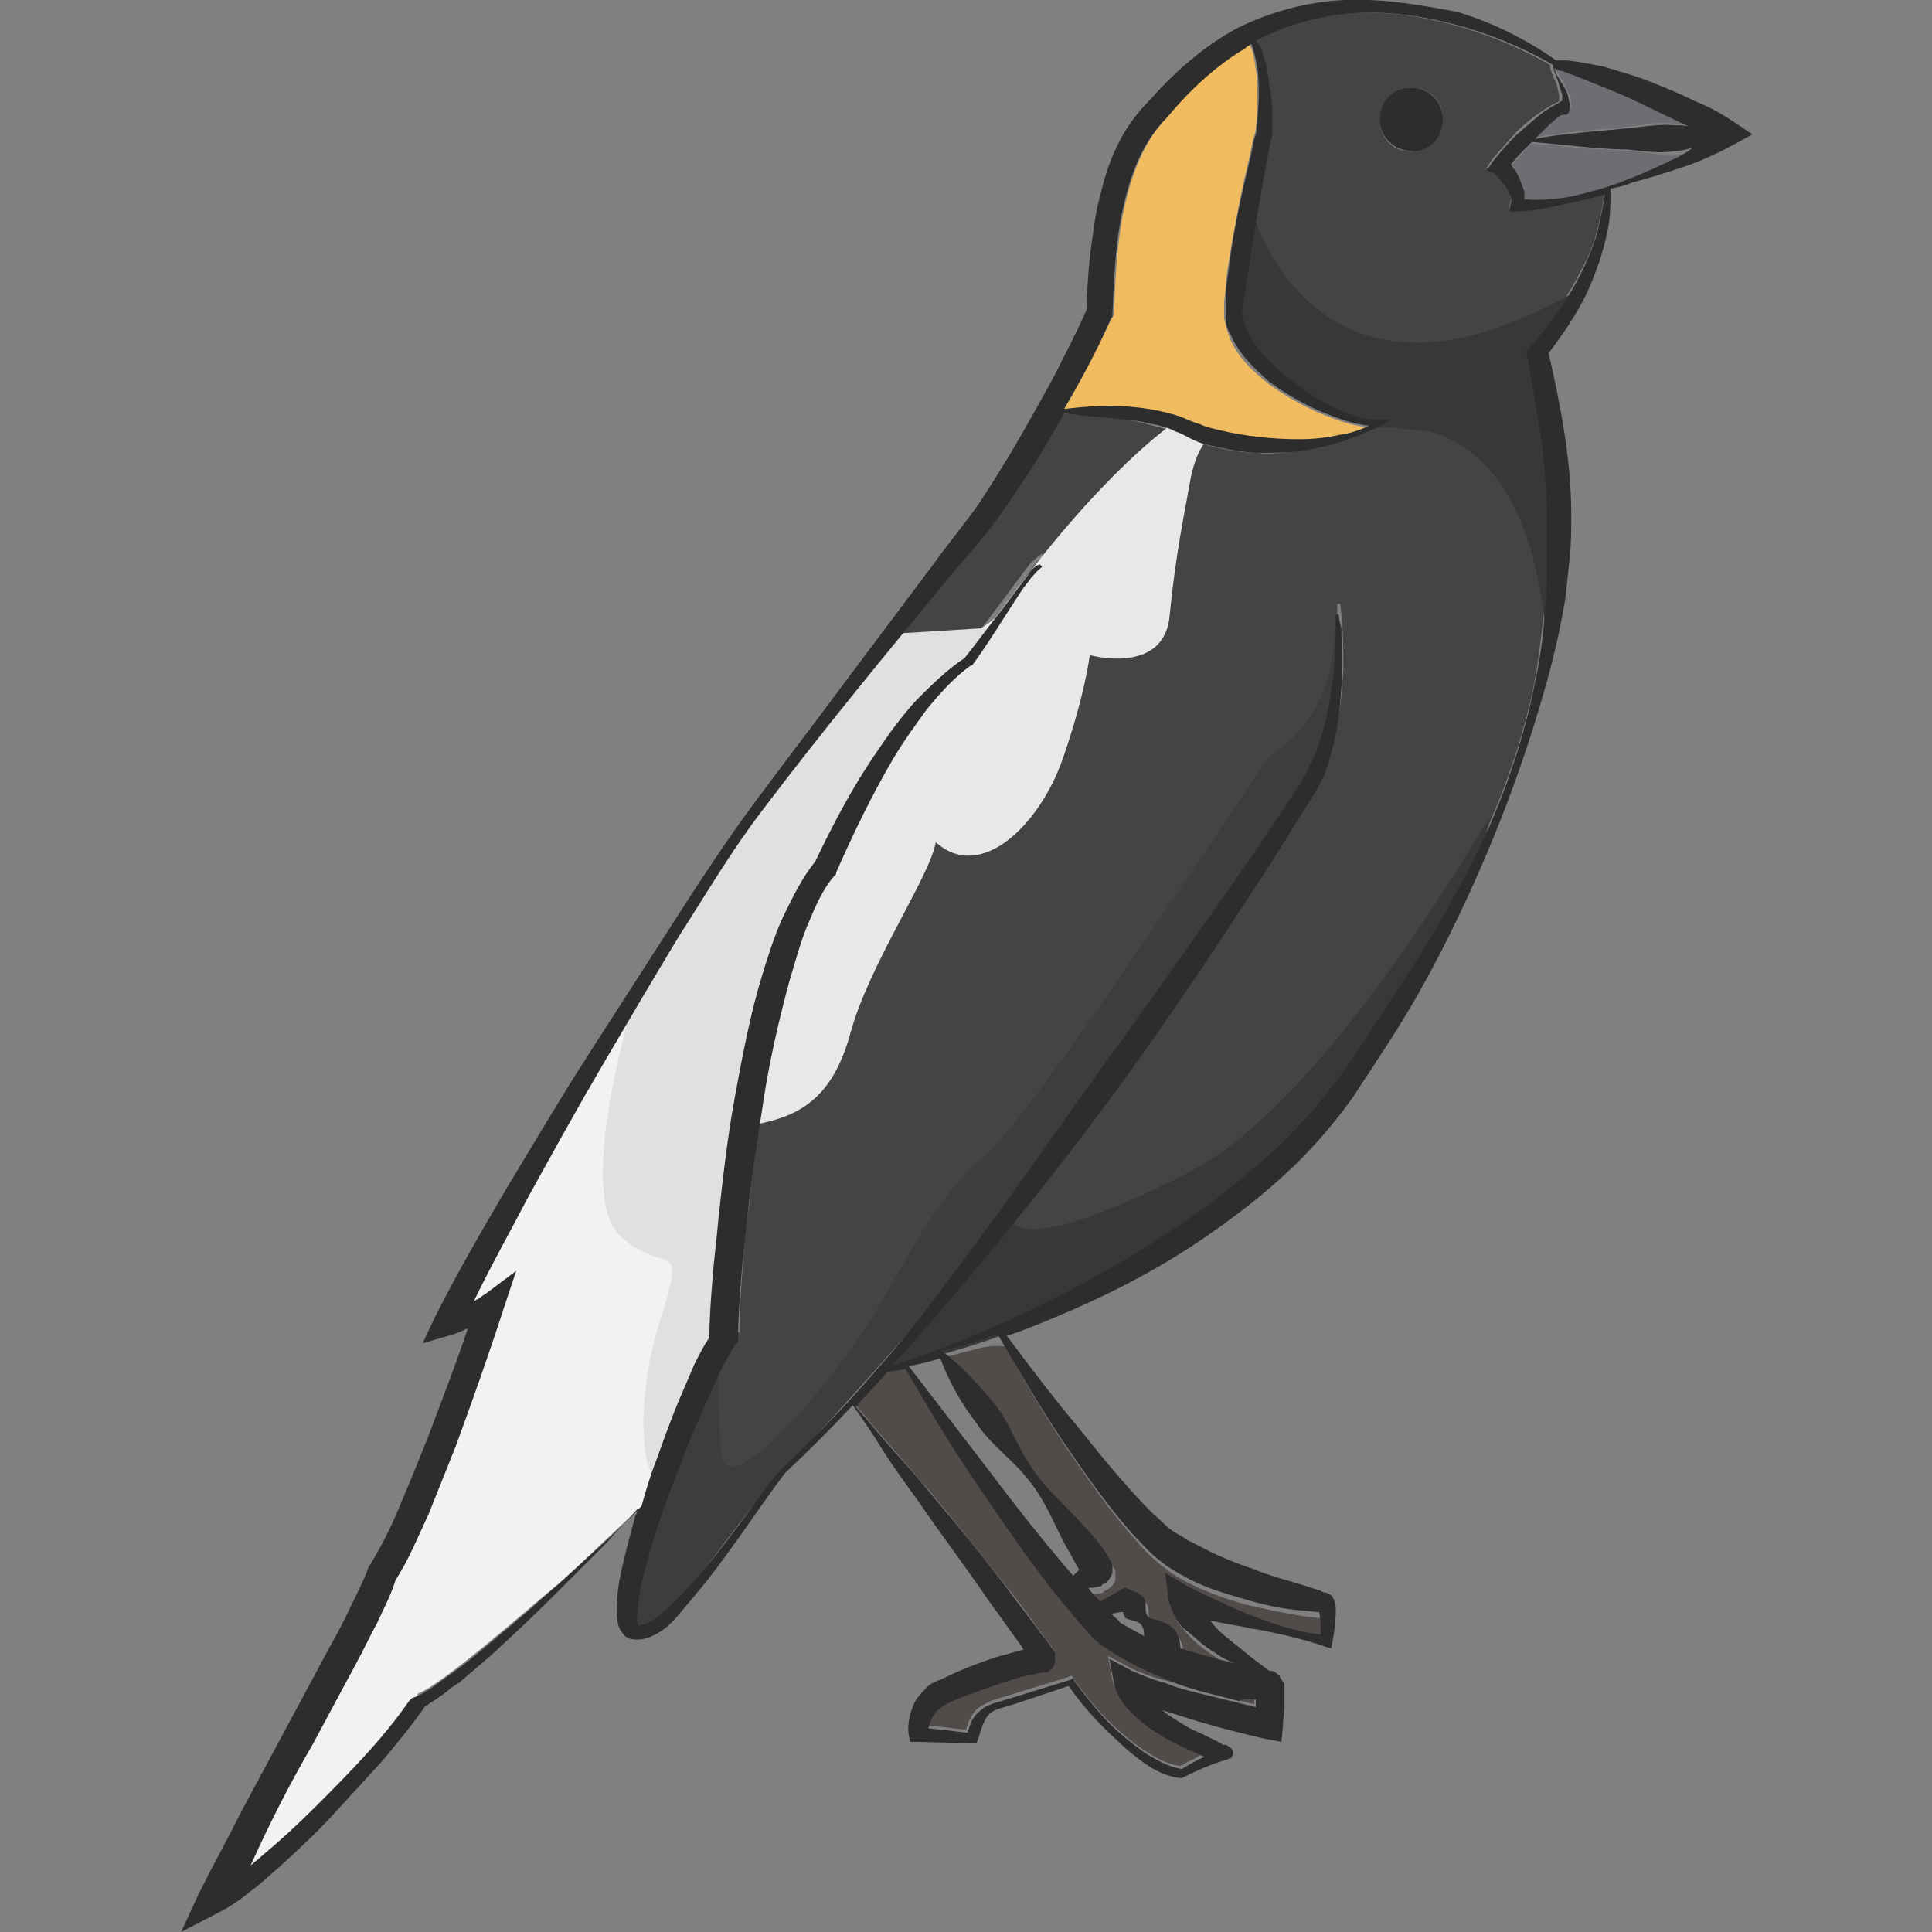 <?xml version="1.0" encoding="utf-8"?>
<!-- Generator: Adobe Illustrator 23.0.0, SVG Export Plug-In . SVG Version: 6.00 Build 0)  -->
<svg version="1.1" id="Layer_1" xmlns="http://www.w3.org/2000/svg" xmlns:xlink="http://www.w3.org/1999/xlink" x="0px" y="0px"
	 viewBox="0 0 128 128" style="enable-background:new 0 0 128 128;" xml:space="preserve">
<rect x="0" y="0" width="128" height="128" fill="#808080" stroke="none"/>
<style type="text/css">
	.st0{fill:#F1BC60;}
	.st1{fill:#444444;}
	.st2{fill:#E7E9E8;}
	.st3{fill:#D3B48C;}
	.st4{fill:#514B49;}
	.st5{fill:#6D6E73;}
	.st6{fill:#F2F2F2;}
	.st7{fill:#E0E0E0;}
	.st8{fill:#383838;}
	.st9{fill:#3D3D3D;}
	.st10{fill:#2D2D2D;}
</style>
<g>
	<path class="st0" d="M75.3,27.1c0.9,0.1,1.9,0.2,2.8,0.6c0.5,0.2,0.8,0.4,1.3,0.5c0.4,0.2,0.8,0.3,1.3,0.4c1.7,0.4,3.5,0.6,5.3,0.6
		c0.9,0,1.8-0.1,2.7-0.3c0.6-0.1,1.3-0.4,1.9-0.6c-1.1-0.1-2.1-0.5-3.1-0.9c-1.2-0.5-2.4-1.2-3.5-2c-1-0.8-2.1-1.8-2.6-3.2
		c-0.1-0.3-0.2-0.7-0.3-1.1c0-0.2,0-0.4,0-0.6l0-0.5c0.1-0.7,0.1-1.3,0.2-2c0.4-2.6,0.9-5.2,1.5-7.7l0.2-1c0.1-0.3,0.2-0.6,0.2-0.9
		c0.1-0.6,0.1-1.3,0.1-1.9c0-0.6,0-1.3-0.1-1.9c-0.1-0.5-0.1-1.1-0.4-1.6C82.8,3,82.7,3,82.6,3.1c-2,1.2-3.7,2.7-5.2,4.6l0,0l0,0
		c-1.6,1.6-2.4,3.8-2.9,6c-0.5,2.3-0.6,4.7-0.7,7l0,0.2l-0.1,0.1c-1,2.1-2,4.1-3.2,6.1C72.1,27,73.7,26.9,75.3,27.1z"/>
	<path class="st1" d="M20.9,119.1c1.1-1.1,2.3-2.3,3.3-3.4c1.1-1.2,2.1-2.4,3-3.7l0.2-0.2l0.3-0.1c0.1,0,0.2-0.1,0.4-0.2
		c0.2-0.1,0.4-0.2,0.5-0.3c0.4-0.2,0.7-0.5,1.1-0.8c0.7-0.5,1.4-1.1,2.1-1.6c1.4-1.1,2.7-2.3,4.1-3.5c1.3-1.2,2.7-2.4,4-3.6
		c0.9-0.9,1.8-1.7,2.7-2.6c0.3-1,0.7-2.1,1-3.1c0.5-1.4,1.1-2.8,1.6-4.2c0.3-0.7,0.6-1.4,0.9-2.1c0.3-0.6,0.6-1.2,1-1.8
		c0-1.3,0.1-2.6,0.2-3.8c0.1-1.4,0.2-2.7,0.4-4.1c0.3-2.7,0.7-5.4,1.1-8.1c0.5-2.7,1.1-5.3,1.8-8c0.4-1.3,0.9-2.6,1.4-3.9
		c0.5-1.2,1.2-2.5,2.1-3.6c1.2-2.5,2.5-5,4.1-7.3c0.8-1.2,1.7-2.3,2.6-3.4c0.9-1,2-2,3.2-2.8c0.8-1,1.6-2,2.4-3.1
		c0.4-0.5,0.8-1.1,1.2-1.6c0.2-0.3,0.4-0.5,0.6-0.8c0.2-0.2,0.5-0.5,0.8-0.7c0,0,0.1,0,0.1,0.1c0,0,0,0.1,0,0.1l0,0
		c-0.2,0.1-0.5,0.4-0.7,0.7c-0.2,0.3-0.4,0.5-0.6,0.8l-1.1,1.7c-0.7,1.1-1.4,2.2-2.2,3.3l0,0l-0.1,0c-1.1,0.8-2,1.8-2.9,2.9
		c-0.9,1.1-1.6,2.2-2.3,3.4c-1.4,2.4-2.7,4.8-3.7,7.4l0,0.1l-0.1,0.1c-0.7,1-1.3,2.1-1.8,3.3c-0.5,1.2-0.9,2.5-1.2,3.7
		c-0.7,2.5-1.2,5.2-1.7,7.8c-0.5,2.6-0.8,5.3-1.1,7.9c-0.2,1.3-0.3,2.7-0.4,4c-0.1,1.3-0.2,2.7-0.2,3.9l0,0.3l-0.2,0.2
		c-0.4,0.5-0.7,1.2-1,1.8c-0.3,0.7-0.6,1.3-0.9,2c-0.6,1.4-1.2,2.7-1.7,4.1c-1.1,2.8-2.1,5.6-2.7,8.4c-0.1,0.7-0.3,1.4-0.2,2
		c0,0.1,0,0.3,0.1,0.3c0,0,0,0,0,0c0,0,0,0,0,0c0.1,0,0.4,0,0.7-0.2c0.6-0.3,1.1-0.8,1.6-1.3c0.5-0.5,1-1.1,1.5-1.6
		c1-1.1,1.9-2.3,2.8-3.5c0.9-1.2,1.8-2.4,2.7-3.6l0,0l0,0c2.1-1.9,4.2-4,6-6.2l1.4-1.6l1.4-1.7c0.9-1.1,1.8-2.3,2.6-3.4
		c3.5-4.6,6.8-9.3,10.1-14c3.4-4.7,6.7-9.4,10-14.1l2.4-3.6c0.4-0.6,0.8-1.2,1.1-1.8c0.2-0.3,0.3-0.6,0.4-0.9c0.1-0.3,0.3-0.6,0.4-1
		c0.9-2.7,1.1-5.6,1.1-8.4l0,0c0-0.1,0-0.1,0.1-0.1c0,0,0.1,0,0.1,0.1c0.2,1.4,0.2,2.9,0.2,4.3c-0.1,1.5-0.2,2.9-0.6,4.4
		c-0.1,0.4-0.2,0.7-0.3,1.1c-0.1,0.3-0.3,0.7-0.4,1c-0.3,0.7-0.7,1.3-1.1,1.9L84.3,57c-3.1,4.9-6.4,9.7-9.7,14.3
		c-3.4,4.7-7,9.2-10.7,13.6c-1.6,1.8-3.1,3.6-4.7,5.4c6.9-2.3,13.3-5.5,19.2-9.5c1.5-1,2.9-2.1,4.3-3.3c1.4-1.2,2.7-2.4,3.9-3.7
		c0.6-0.7,1.2-1.3,1.7-2.1c0.5-0.7,1.1-1.5,1.6-2.2l1.5-2.3l1.5-2.3c2-3.1,3.8-6.2,5.4-9.5c1.5-3.3,2.7-6.8,3.4-10.4
		c0.3-1.8,0.5-3.6,0.7-5.4c0.1-0.9,0.1-1.8,0.1-2.7c0-0.9,0-1.8,0-2.7c-0.1-1.8-0.2-3.6-0.4-5.4c-0.2-1.8-0.5-3.6-0.9-5.4l-0.1-0.3
		l0.2-0.2c1.3-1.5,2.5-3.1,3.4-4.9c0.5-0.9,0.9-1.8,1.1-2.7c0.2-0.8,0.4-1.7,0.5-2.6c-0.7,0.2-1.3,0.3-2,0.5
		c-1.2,0.3-2.5,0.6-3.8,0.6l-0.5,0l0.1-0.6c0-0.2-0.1-0.7-0.3-1c-0.1-0.2-0.2-0.4-0.4-0.5c-0.1-0.1-0.1-0.2-0.2-0.2
		c-0.1-0.1-0.2-0.2-0.2-0.2l-0.5-0.2l0.4-0.6c0.5-0.6,1-1.1,1.5-1.7c0.5-0.5,1.1-1,1.7-1.4c0.3-0.2,0.6-0.4,1-0.6c0,0,0.1,0,0.2-0.1
		c0-0.1,0-0.2,0-0.4c-0.1-0.3-0.1-0.7-0.3-1l-0.2-0.5l-0.1-0.3l0-0.1l0-0.1l0,0c-2.1-1.2-4.3-2.1-6.6-2.7c-2.3-0.6-4.7-0.9-7-0.7
		c-2.1,0.2-4.2,0.8-6.1,1.8c0.2,0.2,0.3,0.4,0.4,0.6c0.1,0.3,0.2,0.6,0.3,1c0.2,0.6,0.3,1.3,0.3,2c0.1,0.7,0.1,1.3,0.1,2
		c0,0.3-0.1,0.7-0.1,1l-0.2,1c-0.4,2.6-0.9,5.1-1.3,7.7c-0.1,0.6-0.2,1.3-0.3,1.9l-0.1,0.5c0,0.1,0,0.3,0,0.4c0,0.3,0.1,0.5,0.2,0.8
		c0.4,1.1,1.2,2.1,2.2,2.9c0.9,0.9,2,1.6,3.1,2.2c1.1,0.6,2.4,1.1,3.6,1.1l0.8,0l-0.7,0.4c-1.7,0.8-3.4,1.5-5.3,1.7
		c-0.9,0.1-1.9,0.2-2.8,0.1c-0.9,0-1.9-0.2-2.8-0.4c-0.5-0.1-0.9-0.3-1.4-0.4c-0.4-0.2-0.9-0.4-1.3-0.6c-0.8-0.3-1.7-0.5-2.5-0.7
		c-1.6-0.3-3.2-0.4-4.9-0.5c-0.5,0.9-1,1.7-1.5,2.6C68,31.4,67,32.8,66,34.1c-1,1.4-2.1,2.6-3.2,3.9c-4.2,5.1-8.5,10.3-12.5,15.6
		c-2,2.6-3.8,5.5-5.5,8.3c-1.8,2.8-3.4,5.7-5.1,8.6c-1.7,2.9-3.3,5.8-4.9,8.7c-1.2,2.3-2.5,4.6-3.6,6.9c0.1,0,0.1-0.1,0.2-0.1
		c0.2-0.1,0.5-0.3,0.6-0.4l2-1.5l-0.8,2.4c-1,3.1-2,6.2-3.2,9.2c-0.6,1.5-1.2,3-1.8,4.5c-0.6,1.5-1.3,2.9-2.2,4.4
		c-0.4,1-0.8,1.9-1.2,2.8c-0.5,0.9-0.9,1.8-1.4,2.7l-2.9,5.4c-1.3,2.5-2.7,4.9-4,7.4c0.2-0.2,0.5-0.4,0.7-0.6
		C18.6,121.3,19.8,120.3,20.9,119.1z M91.4,7.9c0-1.2,1-2.1,2.1-2.1c1.2,0,2.1,0.9,2.1,2.1c0,1.2-1,2.1-2.1,2.1
		C92.3,10.1,91.4,9.1,91.4,7.9z"/>
	<path class="st2" d="M66.5,40.2c-2.3,3.1-8.6,9.6-10.6,14c-2,4.4-4.8,4.8-5.2,10.8c-0.4,6-4.3,10.1-1.2,9.6c3-0.5,5.5-1.4,6.8-6
		c1.2-4.6,5.3-10.5,5.7-12.8c3,2.7,6.9-1.2,8.4-5.5s1.8-6.9,1.8-6.9s5,1.4,5.3-2.7c0.4-4.1,1-6.8,1.4-9.1c0.5-2.3,1.3-2.5,1.1-2.6
		c-0.2-0.1-2.2-1-2.2-1S73.1,31.1,66.5,40.2z"/>
	<path class="st3" d="M87.3,106.6C87.3,106.6,87.3,106.6,87.3,106.6C87.3,106.6,87.3,106.6,87.3,106.6z"/>
	<path class="st4" d="M64.2,89.5c-0.5,0.1-1,0.3-1.6,0.4c1.3,1,2.4,2.2,3.4,3.4c1.1,1.3,1.6,3,2.6,4.4c0.9,1.4,2.3,2.5,3.4,3.8
		c0.5,0.7,1.1,1.3,1.6,2l0.1,0.2c0,0.1,0.1,0.1,0.2,0.4c0,0.1,0,0.1,0,0.2c0,0,0,0,0,0.3c0,0.2-0.2,0.5-0.5,0.7l-0.2,0.1l0,0
		c0,0-0.1,0-0.1,0.1c-0.2,0.1-0.4,0.1-0.6,0.1c-0.1,0-0.1,0-0.2,0c0.3,0.3,0.6,0.6,0.8,0.9c0.5-0.3,1-0.6,1.6-0.9l0.1,0l0.7,0.3
		c0.2,0.1,0.4,0.2,0.5,0.4c0.1,0.2,0.1,0.4,0.1,0.7c0,0.3,0.1,0.5,0.3,0.6c0.2,0.1,0.5,0.2,0.7,0.2c0.2,0.1,0.4,0.2,0.6,0.3
		c0.2,0.1,0.3,0.2,0.4,0.4c0.2,0.3,0.3,0.6,0.3,1.1c1.2,0.4,2.4,0.8,3.6,1c-0.4-0.2-0.9-0.4-1.3-0.7c-0.6-0.4-1.2-0.8-1.8-1.4
		c-0.3-0.3-0.5-0.6-0.8-0.9c-0.2-0.4-0.4-0.8-0.5-1.3l-0.2-1.7l1.5,0.9c0.6,0.3,1.3,0.7,2.1,1c0.7,0.3,1.5,0.7,2.3,1
		c0.8,0.3,1.6,0.6,2.4,0.8c0.7,0.2,1.3,0.3,2,0.4c0-0.5,0-1-0.1-1.5c0,0,0,0,0,0l-0.1,0c-0.3,0-0.7-0.1-1-0.1
		c-1.3-0.2-2.7-0.5-4-0.8c-1.3-0.4-2.6-0.8-3.9-1.5c-0.6-0.3-1.2-0.7-1.8-1.2c-0.6-0.5-1.1-1-1.5-1.5c-1.8-2-3.3-4.2-4.8-6.4
		c-1.4-2.1-2.7-4.3-3.9-6.5C65.6,89.1,64.9,89.3,64.2,89.5z"/>
	<path class="st5" d="M103,4.6l0.2,0.2l0.3,0.5c0.2,0.3,0.3,0.7,0.5,1c0.1,0.2,0.1,0.4,0.1,0.6c0,0.1,0,0.3-0.2,0.5
		c-0.1,0-0.1,0.1-0.2,0.1c0,0,0,0-0.1,0c0,0,0,0-0.1,0c-0.2,0.1-0.5,0.4-0.8,0.6c-0.4,0.3-0.7,0.6-1,1c1-0.2,1.9-0.3,2.9-0.4
		c1.1-0.1,2.1-0.2,3.2-0.3c1.1-0.1,2.1-0.4,3.2-0.2c0.3,0,0.7,0.1,1,0.1c-0.1,0-0.2-0.1-0.3-0.1c-1-0.5-1.9-0.9-2.9-1.4
		c-1-0.5-2-0.9-3-1.3c-0.5-0.2-1-0.4-1.5-0.6l-0.8-0.3c-0.2-0.1-0.4-0.2-0.6-0.2c0,0,0,0,0,0c0,0,0,0,0,0l0,0L103,4.6z"/>
	<path class="st5" d="M107.8,10c-1.1-0.1-2.1-0.1-3.2-0.2l-3.1-0.3c-0.1,0.1-0.2,0.2-0.3,0.3c-0.4,0.4-0.7,0.8-1.1,1.2
		c0.1,0.1,0.1,0.2,0.2,0.3c0.1,0.2,0.3,0.5,0.4,0.7c0.1,0.2,0.2,0.5,0.3,0.8c0,0.1,0,0.3,0,0.5c1,0.1,2.1,0,3.2-0.2
		c1.2-0.3,2.4-0.6,3.6-1.1c1.2-0.5,2.3-1,3.4-1.5c0.3-0.1,0.6-0.3,0.9-0.4c-0.4,0.1-0.7,0.1-1.1,0.2C109.9,10.3,108.8,10,107.8,10z"
		/>
	<path class="st6" d="M57.6,43.5c0,0,5.4,0.1,8.5-2.7C61.2,46.2,54,56.7,52.2,62.6s-4.5,19.5-4,22.3s-2.2,6.7-2.6,7.8
		c-0.3,1.2-2.2,6.6-2.5,6.6c-0.2,0-5.5,5.2-6.3,5.8s-7.3,6.4-9.1,7.1c-0.4,0.9-9.3,11.4-11.6,12.3c-0.3-2,2.7-8.5,4-10.6
		c1.3-2.1,10.5-20.5,10.8-21.5c0.3-0.9,1.7-5.9,1.5-5.9S30,87.1,30,87.1s3.4-5.8,4-7.5c0.6-1.7,7.9-13.1,8.6-14.4
		c0.7-1.3,7.2-11.3,8.7-12.9S57.6,43.5,57.6,43.5z"/>
	<path class="st7" d="M42.1,65.8c0,0-4.1,13.3-1,16.1s4.5-0.3,2.5,6c-1.9,6.3-0.7,12.8,1,8.8s3.5-9,3.5-9s1.8-17.5,2.4-21.1
		c0.6-3.6,3.5-8.8,4.2-9.5c0.1-1.6,5.7-10.8,7-11.5c1.3-0.7,3.7-4,3.7-4s-6.3,0.4-6.5,0.4c-0.1,0-8.6,11.3-8.6,11.3L42.1,65.8z"/>
	<path class="st3" d="M72,104.6L72,104.6C72,104.7,72,104.6,72,104.6z"/>
	<path class="st8" d="M82.8,13.5c0,0,3.9,16,21.6,5.8c-2,2.9-2.7,4.7-2.7,4.7l0.8,3.9c0,0-13,3.3-19.5-4.4c-1.8-2.5-0.8-8.2-0.8-8.2
		L82.8,13.5z"/>
	<path class="st8" d="M89.7,28.7c0,0,11.5-4.2,12.8,14.2c0.8-9.5,0-15.9-0.3-16s-6.7-0.8-6.8-0.8S89.7,28.7,89.7,28.7z"/>
	<path class="st8" d="M98.7,54.2C98.4,54.4,88,73,78.7,77.7c-12.5,6.4-11.8,2.6-11.8,2.6l-8.5,10.4c0,0,6.4-1.3,9.7-3
		c3.3-1.7,13.5-7,16.3-10.2c2.8-3.1,8.1-10.3,9.2-12.4c1.2-2.1,4.8-9.5,4.8-9.5L98.7,54.2z"/>
	<path class="st9" d="M88.5,40.6c-0.1,0.3,0.4,6.6-4.2,9.3c-3,4-15.4,23.5-19.2,26.8c-3.8,3.3-5.3,7.8-8.6,12.5s-8.4,10-8.7,7.2
		c-0.3-2.8-0.1-6.9-0.5-6.5c-0.4,0.4-6.7,14.2-5.9,17.2c0.9,2.3,2.1,0.8,2.7,0.2c0.6-0.6,7.2-9.6,7.7-9.9
		c0.7-0.3,12.4-13.6,13.3-14.8s12-15,13.2-17.8c1.2-2.7,7.3-9.8,7.7-11.1c0.4-1.3,2.1-4.5,2.3-5.7s0.7-5.5,0.6-6.3
		C88.7,40.9,88.5,40.6,88.5,40.6z"/>
	<path class="st4" d="M73.2,109c-0.3-0.3-0.7-0.5-1-0.8l-0.8-0.9c-0.5-0.6-1-1.2-1.5-1.8c-1.9-2.4-3.6-4.9-5.3-7.4
		c-1.6-2.5-3.2-5-4.7-7.6c-0.4,0.1-0.8,0.1-1.2,0.2c-0.7,0.8-1.4,1.5-2.1,2.3c0.8,0.9,1.6,1.9,2.4,2.8c0.9,1,1.7,2,2.6,3
		c1.7,2,3.3,4.1,5,6.2c0.8,1,1.6,2.1,2.4,3.2c0.2,0.3,0.4,0.5,0.6,0.8c0.1,0.1,0.1,0.2,0.2,0.3l0,0.1c0,0,0,0,0,0.1
		c0,0.1,0,0.1,0,0.2c0,0.1,0,0.3-0.1,0.5c-0.1,0.2-0.3,0.3-0.4,0.4c-0.2,0.1-0.1,0-0.1,0l0,0l-0.2,0l-0.5,0.1
		c-0.6,0.2-1.3,0.4-1.9,0.5c-1.2,0.4-2.5,0.8-3.6,1.3l-0.4,0.2c-0.1,0.1-0.2,0.1-0.3,0.2c-0.2,0.1-0.4,0.3-0.5,0.5
		c-0.2,0.3-0.3,0.6-0.4,0.9l2.6,0.3l0.2-0.6c0.2-0.4,0.4-0.7,0.7-0.9c0.3-0.2,0.7-0.4,1-0.5l1-0.3c1.3-0.4,2.6-0.8,3.9-1.2l0.2-0.1
		l0.1,0.2c0.5,0.7,1,1.3,1.5,1.9c0.5,0.6,1.1,1.2,1.7,1.7c0.6,0.5,1.2,1,1.9,1.4c0.6,0.4,1.3,0.7,2,0.8c0.5-0.3,1-0.5,1.5-0.8
		c-0.5-0.2-0.9-0.4-1.3-0.6c-0.9-0.4-1.8-0.9-2.6-1.5c-0.4-0.3-0.8-0.7-1.2-1.1c-0.4-0.4-0.7-0.9-0.9-1.7l-0.3-1.6l1.5,0.8
		c0.6,0.3,1.4,0.6,2.2,0.8c0.8,0.2,1.6,0.5,2.3,0.7c1.2,0.3,2.5,0.6,3.7,0.9c0-0.2,0-0.3,0-0.5c0,0-0.1,0-0.1,0
		c-0.4-0.1-0.8-0.1-1.1-0.2c-1.5-0.3-3-0.7-4.5-1.3C76,110.6,74.5,109.9,73.2,109z"/>
	<path class="st10" d="M16.6,125.3c0.7-0.5,1.3-1.1,1.9-1.6c1.2-1.1,2.4-2.2,3.5-3.4c1.1-1.2,2.2-2.4,3.3-3.6c1-1.2,2-2.4,2.9-3.7
		c0.1,0,0.1,0,0.2-0.1c0.1-0.1,0.2-0.1,0.3-0.2c0.2-0.1,0.4-0.3,0.6-0.4c0.4-0.3,0.7-0.6,1.1-0.8c0.7-0.6,1.4-1.2,2.1-1.8
		c1.3-1.2,2.6-2.4,3.9-3.7c1.3-1.3,2.5-2.5,3.8-3.8c0.7-0.8,1.4-1.5,2.1-2.3c-0.1,0.2-0.1,0.4-0.2,0.5c-0.4,1.5-0.8,2.9-1.1,4.5
		c-0.1,0.8-0.2,1.5-0.1,2.4c0,0.2,0.1,0.5,0.2,0.7c0.1,0.1,0.2,0.3,0.3,0.4c0.2,0.1,0.3,0.2,0.5,0.2c0.6,0.1,1.1-0.1,1.5-0.3
		c0.8-0.4,1.3-1,1.8-1.6c0.5-0.6,1-1.2,1.5-1.8c1.9-2.4,3.5-4.9,5.3-7.3c1.6-1.5,3.1-3,4.5-4.5c0.7,1,1.4,2,2,3
		c0.7,1.1,1.5,2.2,2.3,3.3c1.5,2.2,3.1,4.3,4.6,6.5l2.3,3.2c0,0.1,0.1,0.1,0.1,0.2c-0.5,0.1-1,0.3-1.5,0.4c-1.3,0.4-2.6,0.9-3.8,1.5
		l-0.5,0.2c-0.2,0.1-0.4,0.2-0.5,0.3c-0.3,0.3-0.6,0.6-0.8,0.9c-0.4,0.7-0.6,1.6-0.5,2.3l0.1,0.5l0.5,0l3.5,0.1l0.4,0l0.1-0.3
		l0.3-0.9c0.1-0.2,0.2-0.5,0.4-0.7c0.2-0.2,0.4-0.3,0.7-0.4l1-0.3c1.2-0.4,2.4-0.8,3.6-1.2c0.9,1.3,2,2.5,3.1,3.5
		c0.6,0.6,1.2,1.1,1.9,1.6c0.7,0.5,1.5,0.9,2.4,1l0.1,0l0.2-0.1c0.8-0.4,1.7-0.8,2.7-1.1c0.1,0,0.1,0,0.2-0.1l0.1,0
		c0,0,0.1,0,0.1-0.1c0.1-0.1,0.1-0.2,0.1-0.3c0-0.1-0.1-0.3-0.3-0.4c-0.1-0.1-0.2-0.1-0.2-0.1c-0.1,0-0.1,0-0.1,0c0,0,0,0,0,0
		l-0.1,0l-0.1-0.1c-0.2-0.1-0.4-0.2-0.6-0.3c-0.4-0.2-0.8-0.4-1.3-0.6c-0.7-0.4-1.4-0.8-2-1.3c0.6,0.2,1.3,0.4,1.9,0.6
		c1.6,0.5,3.2,0.9,4.9,1.3l1.1,0.2l0.1-1.1c0-0.4,0.1-0.8,0.1-1.2c0-0.4,0-0.8,0-1.3c0-0.1,0-0.1,0-0.2c0-0.1,0-0.1-0.1-0.2
		l-0.1-0.1c0-0.1-0.1-0.1-0.1-0.2c0-0.1-0.2-0.2-0.3-0.3c-0.1-0.1-0.3-0.1-0.4-0.1c-0.4-0.3-0.8-0.6-1.2-0.9
		c-0.5-0.4-1.1-0.9-1.6-1.3c-0.4-0.3-0.8-0.7-1.1-1.1c0.1,0,0.1,0,0.2,0c0.8,0.2,1.7,0.3,2.5,0.5c0.8,0.1,1.6,0.3,2.5,0.5
		c0.8,0.2,1.6,0.4,2.4,0.7l0.4,0.1l0.1-0.5c0.1-0.7,0.2-1.3,0.2-2c0-0.2,0-0.3-0.1-0.7c0,0-0.1-0.1-0.1-0.2
		c-0.1-0.1-0.2-0.2-0.5-0.3c-0.1,0-0.1,0-0.1,0l0,0l0,0l0,0l-0.2-0.1l-0.9-0.3c-1.3-0.4-2.5-0.7-3.7-1.2c-1.2-0.4-2.4-0.9-3.5-1.5
		l-0.8-0.4c-0.2-0.2-0.5-0.3-0.8-0.5c-0.5-0.3-0.9-0.8-1.4-1.2c-1.8-1.8-3.5-3.9-5.1-5.9c-1.6-1.9-3.1-3.9-4.6-5.9
		c1-0.3,1.9-0.7,2.9-1.1c3.4-1.4,6.8-3.1,9.9-5.2c3.1-2.1,6.1-4.5,8.5-7.4c0.6-0.7,1.2-1.5,1.7-2.2c0.5-0.8,1-1.5,1.5-2.3
		c1-1.5,2-3.1,2.9-4.7c1.8-3.2,3.4-6.6,4.8-10c1.4-3.4,2.6-6.9,3.6-10.5c0.5-1.8,0.9-3.6,1.2-5.4c0.1-0.9,0.2-1.8,0.3-2.8
		c0.1-0.9,0.1-1.9,0.1-2.8c0-3.6-0.7-7.2-1.5-10.7c1.2-1.6,2.3-3.2,3-5.1c0.4-1,0.7-2,0.9-3c0.2-0.9,0.2-1.8,0.2-2.8
		c0.5-0.1,1-0.2,1.4-0.4c1.2-0.3,2.4-0.7,3.6-1.1c1.2-0.4,2.4-1,3.5-1.6l0.9-0.5l-0.9-0.6c-1-0.7-1.9-1.2-2.9-1.6
		c-1-0.5-2-0.9-3-1.3c-1-0.4-2.1-0.7-3.1-1c-0.5-0.1-1.1-0.2-1.6-0.3l-0.8-0.1c-0.2,0-0.5,0-0.7,0c0,0,0,0,0,0
		c-2-1.4-4.2-2.5-6.5-3.2C94,0.3,91.6-0.1,89.1,0c-2.5,0.1-5,0.8-7.2,1.9c-2.2,1.2-4.1,2.9-5.7,4.7c-0.9,0.9-1.7,2-2.2,3.1
		c-0.6,1.2-0.9,2.4-1.2,3.6c-0.3,1.2-0.4,2.4-0.6,3.7c-0.1,1.2-0.2,2.3-0.2,3.5c-0.6,1.4-1.4,2.9-2.1,4.3c-0.8,1.5-1.6,2.9-2.4,4.3
		c-0.8,1.4-1.7,2.8-2.6,4.2c-0.9,1.3-2,2.6-3,4l-6,8c-2,2.7-4,5.3-6,8c-2,2.7-3.8,5.5-5.6,8.3c-1.8,2.8-3.6,5.6-5.4,8.4
		c-1.8,2.8-3.5,5.7-5.2,8.5c-1.7,2.9-3.4,5.8-4.9,8.8L28,89l1.7-0.5c0.4-0.1,0.9-0.3,1.3-0.5c-0.8,2.4-1.7,4.7-2.6,7.1
		c-0.6,1.5-1.2,3-1.8,4.4c-0.6,1.5-1.3,2.9-2.1,4.2l-0.1,0.1l0,0.1c-0.3,0.8-0.8,1.8-1.2,2.6c-0.4,0.9-0.9,1.8-1.4,2.7l-2.9,5.4
		l-2.9,5.4c-0.9,1.8-1.9,3.6-2.8,5.4L12,128l2.5-1.3C15.3,126.3,16,125.8,16.6,125.3z M83.1,112.6c0,0,0.1,0,0.1,0
		c0,0.2,0,0.3,0,0.5c-1.2-0.3-2.5-0.6-3.7-0.9c-0.8-0.2-1.6-0.4-2.3-0.7c-0.8-0.2-1.5-0.5-2.2-0.8l-1.5-0.8l0.3,1.6
		c0.1,0.7,0.5,1.2,0.9,1.7c0.4,0.4,0.8,0.8,1.2,1.1c0.8,0.6,1.7,1.1,2.6,1.5c0.4,0.2,0.9,0.4,1.3,0.6c-0.5,0.2-1,0.5-1.5,0.8
		c-0.7-0.1-1.3-0.4-2-0.8c-0.7-0.4-1.3-0.9-1.9-1.4c-0.6-0.5-1.2-1.1-1.7-1.7c-0.5-0.6-1-1.2-1.5-1.9l-0.1-0.2l-0.2,0.1
		c-1.3,0.4-2.6,0.8-3.9,1.2l-1,0.3c-0.3,0.1-0.7,0.2-1,0.5c-0.3,0.2-0.6,0.6-0.7,0.9l-0.2,0.6l-2.6-0.3c0.1-0.3,0.2-0.7,0.4-0.9
		c0.1-0.2,0.3-0.4,0.5-0.5c0.1-0.1,0.2-0.1,0.3-0.2l0.4-0.2c1.2-0.5,2.4-0.9,3.6-1.3c0.6-0.2,1.3-0.4,1.9-0.5l0.5-0.1l0.2,0l0,0
		c0,0-0.1,0,0.1,0c0.1-0.1,0.3-0.2,0.4-0.4c0.1-0.2,0.1-0.4,0.1-0.5c0-0.1,0-0.1,0-0.2c0-0.1,0-0.1,0-0.1l0-0.1
		c-0.1-0.1-0.1-0.2-0.2-0.3c-0.2-0.3-0.4-0.6-0.6-0.8c-0.8-1.1-1.6-2.1-2.4-3.2c-1.6-2.1-3.3-4.2-5-6.2c-0.8-1-1.7-2-2.6-3
		c-0.8-0.9-1.6-1.9-2.4-2.8c0.7-0.8,1.4-1.5,2.1-2.3c0.4-0.1,0.8-0.1,1.2-0.2c1.5,2.6,3,5.1,4.7,7.6c1.7,2.5,3.4,5,5.3,7.4
		c0.5,0.6,1,1.2,1.5,1.8l0.8,0.9c0.3,0.3,0.6,0.6,1,0.8c1.3,0.9,2.8,1.6,4.3,2.2c1.5,0.6,3,0.9,4.5,1.3
		C82.3,112.5,82.7,112.6,83.1,112.6z M60.2,90.5c0.7-0.1,1.4-0.3,2.1-0.5c0.6,1.6,1.4,3,2.4,4.3c0.9,1.4,2.4,2.4,3.4,3.7
		c1.1,1.3,1.7,2.9,2.5,4.4c0.3,0.5,0.6,1.1,0.9,1.6c-0.1,0.1-0.3,0.3-0.4,0.4c-1.9-2.2-3.8-4.6-5.6-7L60.2,90.5z M72,104.6L72,104.6
		C72,104.6,72,104.7,72,104.6z M73.6,106.9c0.3,0,0.5-0.1,0.8-0.1c0,0.1,0.1,0.2,0.1,0.3c0.1,0.2,0.4,0.2,0.7,0.3
		c0.3,0.1,0.4,0.2,0.5,0.4c0.1,0.2,0.1,0.4,0.1,0.6c-0.5-0.3-1.1-0.6-1.6-0.9C74.1,107.3,73.8,107.1,73.6,106.9z M87.3,106.7
		C87.3,106.6,87.3,106.6,87.3,106.7C87.3,106.6,87.3,106.6,87.3,106.7z M70.3,95.3c1.5,2.2,3,4.4,4.8,6.4c0.5,0.5,0.9,1,1.5,1.5
		c0.6,0.5,1.2,0.9,1.8,1.2c1.2,0.7,2.5,1.1,3.9,1.5c1.3,0.4,2.6,0.7,4,0.8c0.3,0,0.7,0.1,1,0.1l0.1,0c0,0,0,0,0,0
		c0.1,0.5,0.1,1,0.1,1.5c-0.7-0.1-1.3-0.2-2-0.4c-0.8-0.2-1.6-0.5-2.4-0.8c-0.8-0.3-1.5-0.6-2.3-1c-0.7-0.3-1.5-0.7-2.1-1l-1.5-0.9
		l0.2,1.7c0.1,0.5,0.3,0.9,0.5,1.3c0.2,0.4,0.5,0.7,0.8,0.9c0.6,0.5,1.1,1,1.8,1.4c0.4,0.3,0.8,0.5,1.3,0.7c-1.2-0.3-2.4-0.6-3.6-1
		c0-0.4-0.1-0.8-0.3-1.1c-0.1-0.2-0.3-0.3-0.4-0.4c-0.2-0.1-0.3-0.2-0.6-0.3c-0.2-0.1-0.5-0.1-0.7-0.2c-0.2-0.1-0.3-0.3-0.3-0.6
		c0-0.3,0-0.6-0.1-0.7c-0.1-0.2-0.3-0.3-0.5-0.4l-0.7-0.3l-0.1,0c-0.5,0.3-1.1,0.6-1.6,0.9c-0.3-0.3-0.6-0.6-0.8-0.9
		c0.1,0,0.1,0,0.2,0c0.2,0,0.4-0.1,0.6-0.1c0,0,0.1,0,0.1-0.1l0,0l0.2-0.1c0.2-0.1,0.4-0.4,0.5-0.7c0-0.3,0-0.2,0-0.3
		c0-0.1,0-0.1,0-0.2c-0.1-0.3-0.1-0.3-0.2-0.4l-0.1-0.2c-0.5-0.8-1-1.4-1.6-2c-1.1-1.3-2.5-2.4-3.4-3.8c-1-1.4-1.5-3.1-2.6-4.4
		c-1-1.2-2.1-2.4-3.4-3.4c0.5-0.1,1-0.3,1.6-0.4c0.7-0.2,1.4-0.5,2.1-0.7C67.6,91,68.9,93.2,70.3,95.3z M111.2,10.4
		c-1.1,0.5-2.3,1.1-3.4,1.5c-1.2,0.5-2.4,0.8-3.6,1.1c-1.1,0.2-2.2,0.3-3.2,0.2c0-0.2,0-0.3,0-0.5c-0.1-0.3-0.2-0.5-0.3-0.8
		c-0.1-0.2-0.2-0.5-0.4-0.7c-0.1-0.1-0.1-0.2-0.2-0.3c0.3-0.4,0.7-0.8,1.1-1.2c0.1-0.1,0.2-0.2,0.3-0.3l3.1,0.3
		c1.1,0.1,2.1,0.2,3.2,0.2c1.1,0.1,2.1,0.3,3.2,0.1c0.4,0,0.7-0.1,1.1-0.2C111.8,10.1,111.5,10.2,111.2,10.4z M102.9,4.5
		C102.9,4.5,102.9,4.5,102.9,4.5c0.3,0.1,0.4,0.2,0.6,0.2l0.8,0.3c0.5,0.2,1,0.4,1.5,0.6c1,0.4,2,0.8,3,1.3c1,0.5,1.9,0.9,2.9,1.4
		c0.1,0,0.2,0.1,0.3,0.1c-0.3-0.1-0.7-0.1-1-0.1c-1.1-0.1-2.1,0.1-3.2,0.2c-1.1,0.1-2.1,0.2-3.2,0.3c-1,0.1-1.9,0.2-2.9,0.4
		c0.3-0.3,0.7-0.7,1-1c0.3-0.2,0.5-0.5,0.8-0.6c0,0,0.1,0,0.1,0c0,0,0,0,0.1,0c0.1,0,0.1,0,0.2-0.1C104,7.3,104,7.1,104,7
		c0-0.3-0.1-0.4-0.1-0.6c-0.1-0.4-0.3-0.7-0.5-1l-0.3-0.5L103,4.6L102.9,4.5L102.9,4.5C102.9,4.5,102.9,4.5,102.9,4.5z M73.6,21.1
		l0.1-0.1l0-0.2c0.1-2.4,0.2-4.8,0.7-7c0.5-2.3,1.3-4.4,2.9-6l0,0l0,0c1.5-1.8,3.2-3.4,5.2-4.6C82.7,3,82.8,3,82.9,2.9
		c0.2,0.5,0.3,1,0.4,1.6c0.1,0.6,0.1,1.3,0.1,1.9c0,0.6-0.1,1.3-0.1,1.9c0,0.3-0.1,0.6-0.2,0.9l-0.2,1c-0.6,2.5-1.2,5.1-1.5,7.7
		c-0.1,0.7-0.2,1.3-0.2,2l0,0.5c0,0.2,0,0.4,0,0.6c0,0.4,0.1,0.8,0.3,1.1c0.6,1.4,1.6,2.3,2.6,3.2c1.1,0.8,2.3,1.5,3.5,2
		c1,0.4,2,0.8,3.1,0.9c-0.6,0.3-1.2,0.5-1.9,0.6c-0.9,0.2-1.8,0.3-2.7,0.3c-1.8,0-3.6-0.2-5.3-0.6c-0.4-0.1-0.9-0.2-1.3-0.4
		c-0.4-0.1-0.8-0.3-1.3-0.5c-0.9-0.3-1.9-0.5-2.8-0.6c-1.6-0.2-3.3-0.1-4.9,0.1C71.6,25.2,72.7,23.2,73.6,21.1z M20.7,115.6l2.9-5.4
		c0.5-0.9,0.9-1.8,1.4-2.7c0.4-0.9,0.9-1.8,1.2-2.8c0.9-1.4,1.5-2.9,2.2-4.4c0.6-1.5,1.2-3,1.8-4.5c1.1-3,2.2-6.1,3.2-9.2l0.8-2.4
		l-2,1.5c-0.2,0.1-0.4,0.3-0.6,0.4c-0.1,0-0.1,0.1-0.2,0.1c1.1-2.3,2.4-4.6,3.6-6.9c1.6-2.9,3.2-5.8,4.9-8.7
		c1.7-2.9,3.4-5.8,5.1-8.6c1.8-2.8,3.5-5.7,5.5-8.3c4-5.3,8.3-10.5,12.5-15.6c1.1-1.3,2.2-2.5,3.2-3.9c1-1.4,1.9-2.8,2.8-4.2
		c0.5-0.9,1-1.7,1.5-2.6c1.7,0.2,3.3,0.3,4.9,0.5c0.9,0.2,1.8,0.3,2.5,0.7c0.4,0.1,0.8,0.4,1.3,0.6c0.4,0.2,0.9,0.3,1.4,0.4
		c0.9,0.2,1.9,0.4,2.8,0.4c0.9,0,1.9,0,2.8-0.1c1.9-0.3,3.7-0.9,5.3-1.7l0.7-0.4l-0.8,0c-1.3,0-2.5-0.5-3.6-1.1
		c-1.1-0.6-2.2-1.4-3.1-2.2c-0.9-0.8-1.8-1.8-2.2-2.9c-0.1-0.3-0.2-0.5-0.2-0.8c0-0.1,0-0.2,0-0.4l0.1-0.5c0.1-0.6,0.2-1.3,0.3-1.9
		c0.4-2.6,0.8-5.1,1.3-7.7l0.2-1c0.1-0.3,0.1-0.7,0.1-1c0-0.7,0-1.3-0.1-2c-0.1-0.7-0.2-1.3-0.3-2c-0.1-0.3-0.2-0.6-0.3-1
		c-0.1-0.2-0.2-0.4-0.4-0.6c1.9-1,4-1.6,6.1-1.8c2.3-0.2,4.7,0.1,7,0.7c2.3,0.6,4.5,1.5,6.6,2.7l0,0l0,0.1l0,0.1l0.1,0.3l0.2,0.5
		c0.1,0.3,0.2,0.7,0.3,1c0,0.1,0,0.3,0,0.4c-0.1,0-0.1,0-0.2,0.1c-0.4,0.2-0.7,0.4-1,0.6C101.5,8,101,8.5,100.4,9
		c-0.5,0.5-1,1.1-1.5,1.7l-0.4,0.6l0.5,0.2c0,0,0.1,0.1,0.2,0.2c0.1,0.1,0.1,0.2,0.2,0.2c0.1,0.2,0.3,0.4,0.4,0.5
		c0.2,0.4,0.4,0.8,0.3,1L100,14l0.5,0c1.4,0,2.6-0.4,3.8-0.6c0.7-0.2,1.3-0.3,2-0.5c-0.1,0.9-0.3,1.7-0.5,2.6
		c-0.3,1-0.7,1.9-1.1,2.7c-0.9,1.8-2.1,3.4-3.4,4.9l-0.2,0.2l0.1,0.3c0.3,1.8,0.6,3.6,0.9,5.4c0.2,1.8,0.4,3.6,0.4,5.4
		c0,0.9,0,1.8,0,2.7c0,0.9,0,1.8-0.1,2.7c-0.1,1.8-0.3,3.6-0.7,5.4c-0.7,3.6-1.9,7.1-3.4,10.4c-1.6,3.3-3.4,6.5-5.4,9.5l-1.5,2.3
		l-1.5,2.3c-0.5,0.7-1,1.5-1.6,2.2c-0.5,0.7-1.1,1.4-1.7,2.1c-1.2,1.3-2.5,2.6-3.9,3.7c-1.4,1.2-2.8,2.3-4.3,3.3
		C72.5,85,66,88.2,59.1,90.5c1.6-1.8,3.2-3.6,4.7-5.4c3.7-4.4,7.3-8.9,10.7-13.6c3.4-4.7,6.6-9.5,9.7-14.3l2.3-3.7
		c0.4-0.6,0.8-1.2,1.1-1.9c0.2-0.3,0.3-0.7,0.4-1c0.1-0.4,0.2-0.7,0.3-1.1c0.4-1.4,0.5-2.9,0.6-4.4c0.1-1.5,0-2.9-0.2-4.3
		c0,0,0-0.1-0.1-0.1c-0.1,0-0.1,0-0.1,0.1l0,0c0,2.9-0.2,5.8-1.1,8.4c-0.1,0.3-0.2,0.7-0.4,1c-0.1,0.3-0.3,0.6-0.4,0.9
		c-0.3,0.6-0.7,1.2-1.1,1.8l-2.4,3.6c-3.3,4.7-6.6,9.4-10,14.1c-3.4,4.7-6.6,9.4-10.1,14c-0.9,1.2-1.7,2.3-2.6,3.4l-1.4,1.7
		l-1.4,1.6c-1.9,2.2-3.9,4.2-6,6.2l0,0l0,0c-1,1.2-1.8,2.4-2.7,3.6c-0.9,1.2-1.8,2.4-2.8,3.5c-0.5,0.6-1,1.1-1.5,1.6
		c-0.5,0.5-1.1,1-1.6,1.3c-0.3,0.1-0.6,0.2-0.7,0.2c0,0,0,0,0,0c0,0,0,0,0,0c0-0.1-0.1-0.2-0.1-0.3c0-0.6,0.1-1.3,0.2-2
		c0.6-2.8,1.6-5.7,2.7-8.4c0.5-1.4,1.1-2.8,1.7-4.1c0.3-0.7,0.6-1.3,0.9-2c0.3-0.6,0.7-1.3,1-1.8l0.2-0.2l0-0.3
		c0-1.2,0.1-2.6,0.2-3.9c0.1-1.3,0.3-2.7,0.4-4c0.3-2.7,0.7-5.3,1.1-7.9c0.4-2.6,1-5.2,1.7-7.8c0.4-1.3,0.7-2.5,1.2-3.7
		c0.5-1.2,1-2.4,1.8-3.3l0.1-0.1l0-0.1c1.1-2.5,2.3-5,3.7-7.4c0.7-1.2,1.5-2.3,2.3-3.4c0.9-1.1,1.8-2.1,2.9-2.9l0.1,0l0,0
		c0.8-1.1,1.5-2.2,2.2-3.3l1.1-1.7c0.2-0.3,0.4-0.5,0.6-0.8c0.2-0.2,0.4-0.5,0.7-0.7l0,0c0,0,0.1-0.1,0-0.1c0,0-0.1-0.1-0.1-0.1
		c-0.4,0.1-0.6,0.4-0.8,0.7c-0.2,0.3-0.4,0.5-0.6,0.8c-0.4,0.5-0.8,1.1-1.2,1.6c-0.8,1-1.6,2.1-2.4,3.1c-1.2,0.8-2.2,1.8-3.2,2.8
		c-1,1.1-1.8,2.2-2.6,3.4c-1.6,2.3-2.9,4.8-4.1,7.3c-0.9,1.1-1.5,2.4-2.1,3.6c-0.6,1.3-1,2.6-1.4,3.9c-0.8,2.6-1.3,5.3-1.8,8
		c-0.5,2.7-0.8,5.4-1.1,8.1c-0.1,1.3-0.3,2.7-0.4,4.1c-0.1,1.3-0.2,2.5-0.2,3.8c-0.4,0.6-0.7,1.2-1,1.8c-0.3,0.7-0.6,1.4-0.9,2.1
		c-0.6,1.4-1.1,2.8-1.6,4.2c-0.4,1-0.7,2-1,3.1c-0.9,0.9-1.8,1.8-2.7,2.6c-1.3,1.2-2.6,2.4-4,3.6c-1.3,1.2-2.7,2.3-4.1,3.5
		c-0.7,0.6-1.4,1.1-2.1,1.6c-0.4,0.3-0.7,0.5-1.1,0.8c-0.2,0.1-0.4,0.2-0.5,0.3c-0.2,0.1-0.4,0.2-0.4,0.2l-0.3,0.1l-0.2,0.2
		c-0.9,1.3-1.9,2.5-3,3.7c-1.1,1.2-2.2,2.3-3.3,3.4c-1.1,1.1-2.3,2.2-3.5,3.2c-0.2,0.2-0.5,0.4-0.7,0.6
		C18,120.5,19.3,118,20.7,115.6z"/>
	<path class="st10" d="M95.6,7.9c0-1.2-1-2.1-2.1-2.1c-1.2,0-2.1,0.9-2.1,2.1c0,1.2,1,2.1,2.1,2.1C94.7,10.1,95.6,9.1,95.6,7.9z"/>
</g>
</svg>
